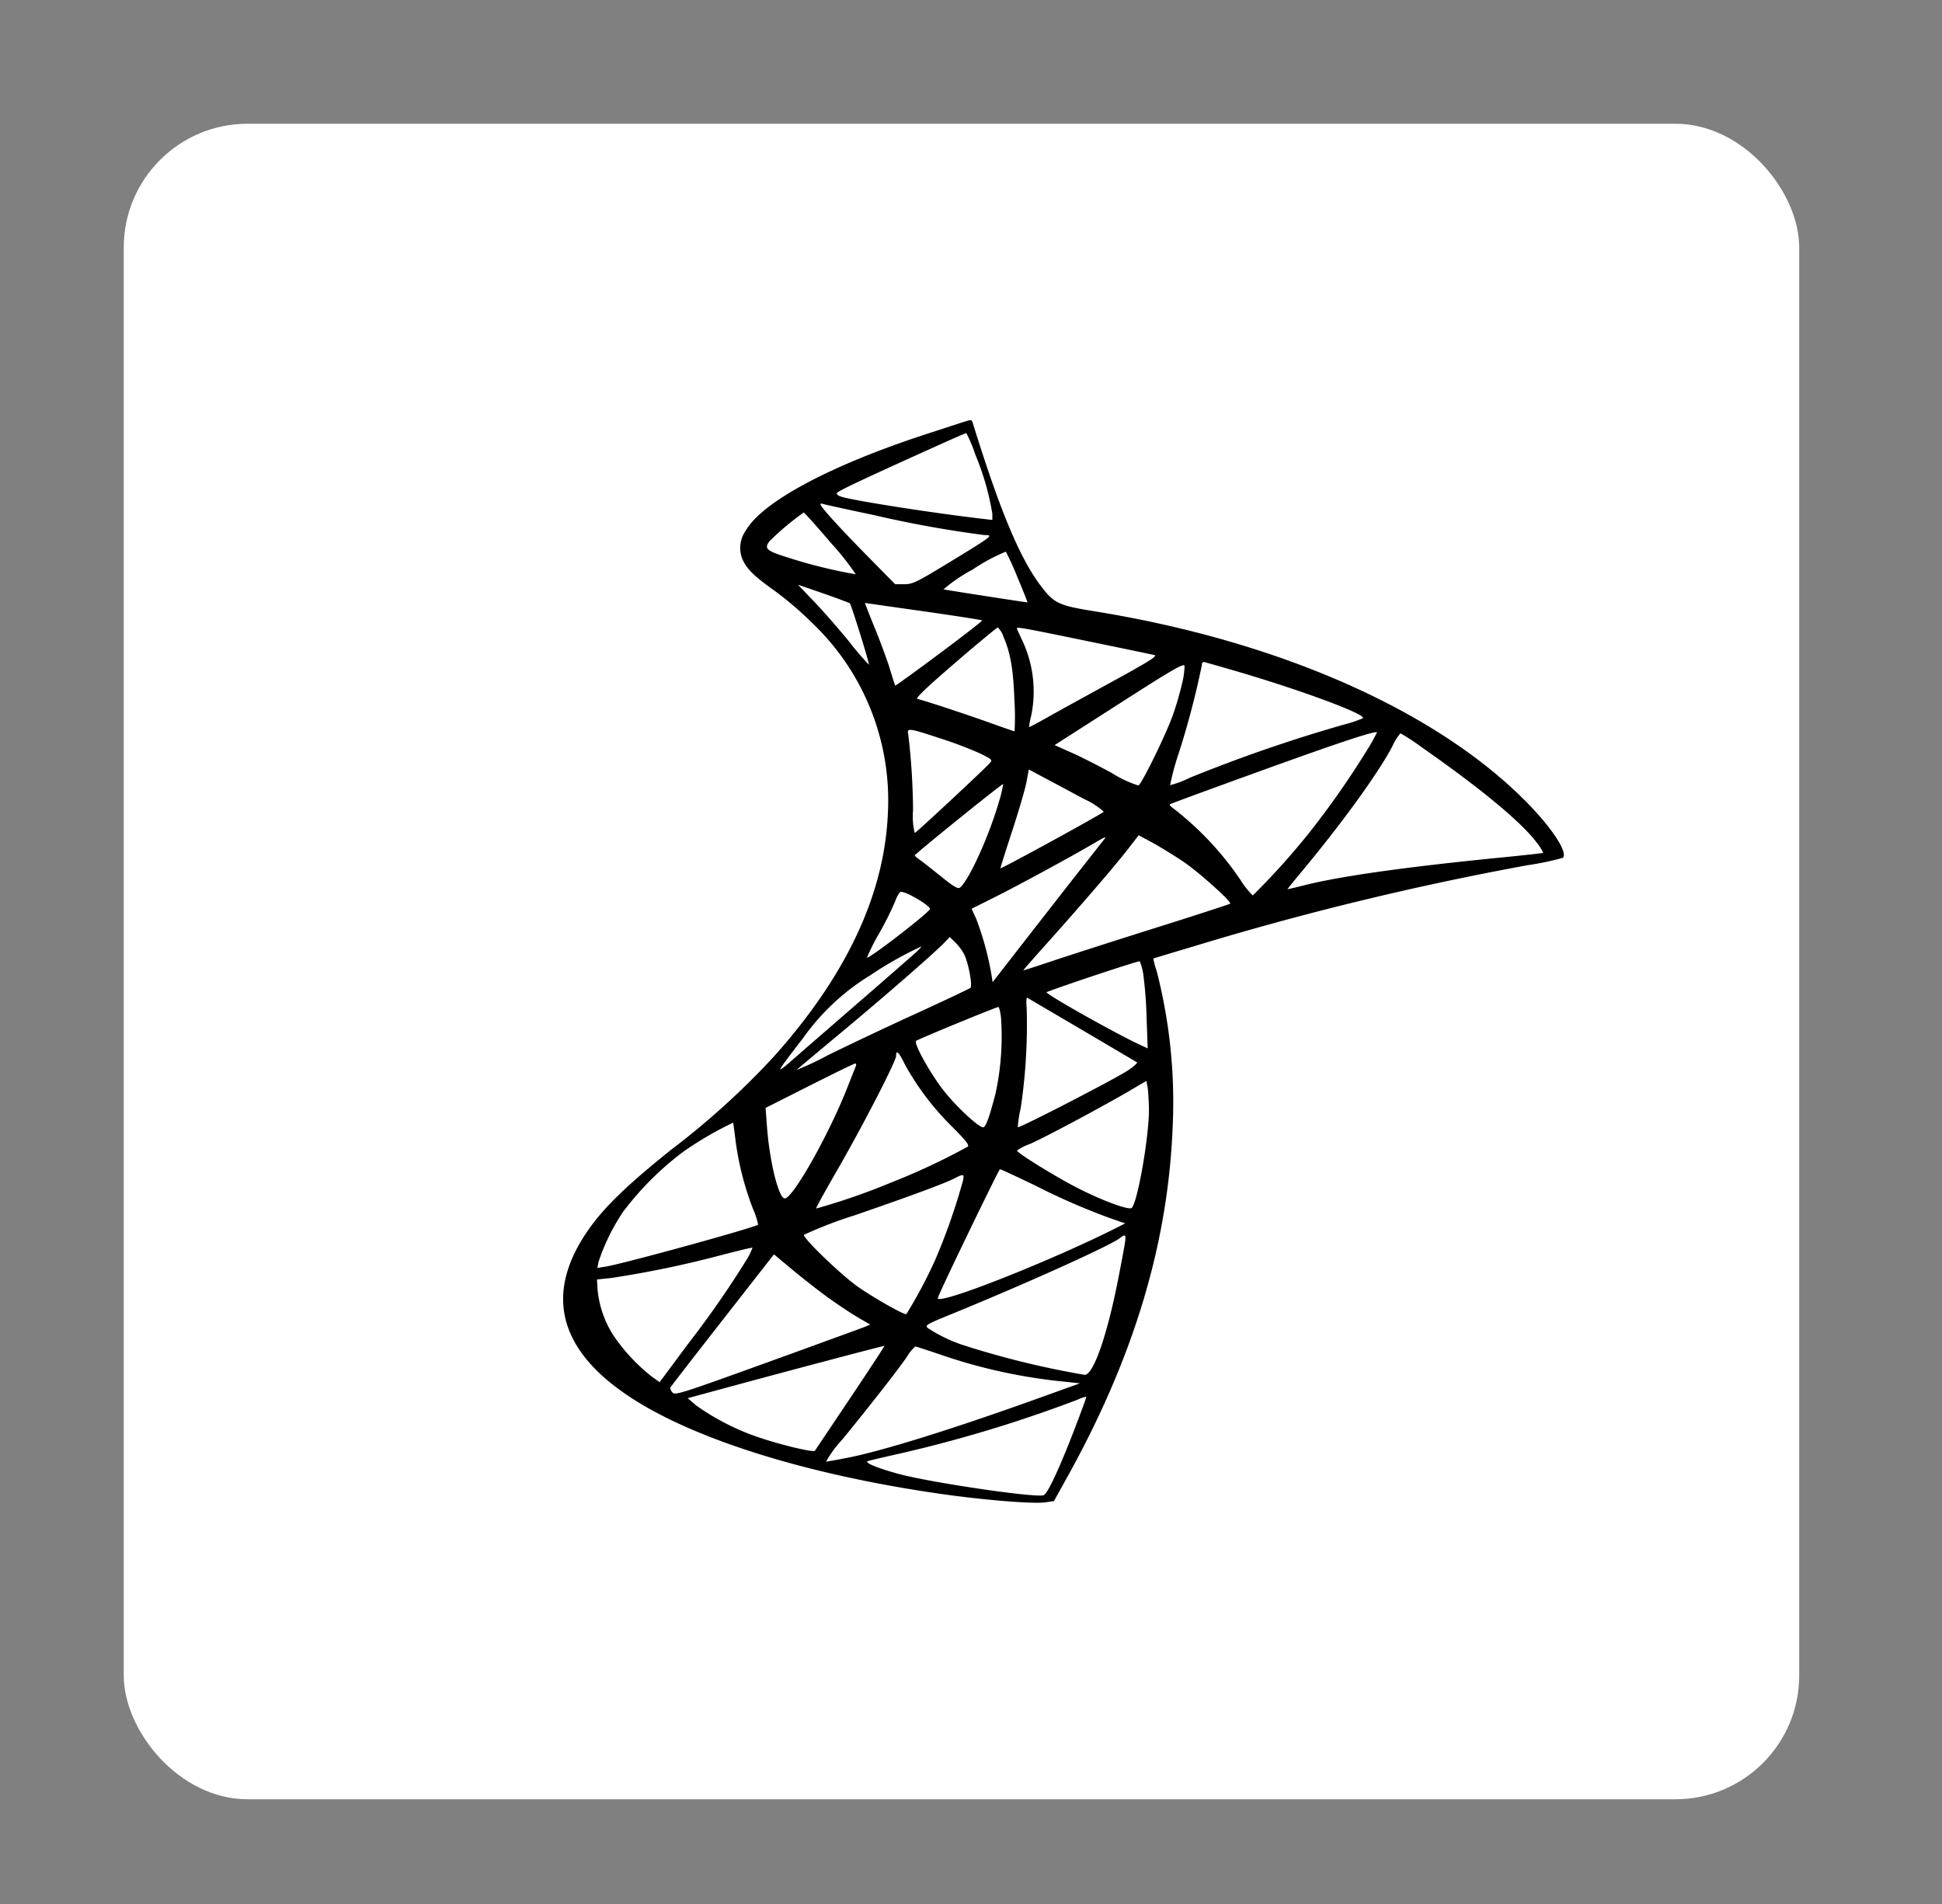 <svg xmlns="http://www.w3.org/2000/svg" width="204" height="200" viewBox="0 0 204 200">
  <rect x="0" y="0" width="204" height="200" fill="#808080" stroke="none"/>
  <g id="MicrosoftSQLServer" transform="translate(15188 8097)">
    <g id="Group_120" data-name="Group 120">
      <rect id="Rectangle_183" data-name="Rectangle 183" width="204" height="200" rx="11" transform="translate(-15188 -8097)" fill="none"/>
      <rect id="Rectangle_184" data-name="Rectangle 184" width="176" height="176" rx="13" transform="translate(-15175 -8084)" fill="#fff"/>
      <path id="MicrosoftSQLServer-2" data-name="MicrosoftSQLServer" d="M55.25,4.15c-.33.11-2.1.68-3.96,1.29-10,3.27-17.08,7.06-18.84,10.06a3.152,3.152,0,0,0-.4,3.01c.44,1.05,1.25,1.84,3.47,3.41a36.881,36.881,0,0,1,3.96,3.41,25.735,25.735,0,0,1,7.87,19.83Q46.84,58,35.32,70.85a82.6,82.6,0,0,1-10.71,9.71c-4.4,3.52-6.79,5.8-8.42,8.01-4.99,6.8-3.66,12.86,3.96,17.92,6.72,4.47,18.56,8.19,32.51,10.21,4.68.68,9.97,1.11,11.24.92l.89-.13,1.4-2.52c7.08-12.75,10.66-24.77,11.09-37.21a55.283,55.283,0,0,0-1.7-15.96,7.591,7.591,0,0,1-.35-1.3c.02-.02,2-.61,4.4-1.33a315.848,315.848,0,0,1,34.89-8.47,30.287,30.287,0,0,0,3.73-.78c.54-.53-1.03-2.98-3.58-5.61-9.43-9.73-26.09-17.14-45.64-20.29-3.77-.61-4.23-.83-5.63-2.68-2.22-2.94-4.31-7.97-7.16-17.17-.09-.28-.18-.28-.99-.02Zm1.3,3.46a27.546,27.546,0,0,1,1.77,6.17v.65l-.93-.11c-5.04-.58-13.08-1.83-14.79-2.29-.44-.12-.69-.29-.61-.42.13-.21,1.84-1.03,6.92-3.34,4.74-2.15,6.54-2.95,6.68-2.96a15.719,15.719,0,0,1,.96,2.3ZM45.89,13.92a117.2,117.2,0,0,0,11.62,2.1c.96,0,.85.08-3.67,2.84-3.49,2.12-3.89,2.32-4.77,2.32h-.96l-2.58-2.62c-3.13-3.17-5.25-5.49-5.25-5.75,0-.11.06-.14.15-.09s2.55.59,5.46,1.2Zm-4.54,2.91a27.217,27.217,0,0,1,2.62,3.31,52.93,52.93,0,0,1-7.08-1.75c-2.3-.71-2.58-.95-1.97-1.73a26.493,26.493,0,0,1,3.59-3.01C38.57,13.64,39.84,15.06,41.35,16.83Zm19.62,3.65c.6,1.43,1.06,2.59,1.04,2.61s-8.11-1.23-8.82-1.37a16.665,16.665,0,0,1,3.06-2.08,19.11,19.11,0,0,1,3.49-1.88,29.76,29.76,0,0,1,1.23,2.72ZM43.35,23.19c.16.16,2.09,6.36,2,6.44a29.069,29.069,0,0,1-2.04-2.38c-1.1-1.35-2.75-3.24-3.7-4.23L37.9,21.23l2.67.92C42.03,22.66,43.29,23.13,43.35,23.19Zm7.72.83c3.35.48,6.13.91,6.18.96s-1.98,1.62-4.5,3.5-4.6,3.38-4.63,3.35-.28-.81-.56-1.74-1-2.86-1.59-4.31-1.05-2.63-1.03-2.63S47.72,23.55,51.07,24.02Zm8.42,2.68c.74,1.73,1.03,3.39,1.15,6.7a25.214,25.214,0,0,1,.01,3.23c-.06,0-1.12-.37-2.35-.81-2.46-.89-7.28-2.48-7.85-2.59-.25-.05.91-1.16,3.96-3.79,2.38-2.05,4.4-3.72,4.49-3.72a2.5,2.5,0,0,1,.59.98Zm8.64.42c3.71.76,6.95,1.44,7.21,1.5.37.09-.52.65-4.44,2.8-2.7,1.48-5.76,3.16-6.8,3.75s-1.91,1.04-1.93,1.02a9.984,9.984,0,0,1,.24-1.23,12.589,12.589,0,0,0-.91-7.79c-.33-.69-.6-1.3-.6-1.35,0-.17.67-.05,7.23,1.3Zm10.11,4.53c-.19.84-.6,2.27-.93,3.2-.71,2.04-3.3,7.33-3.65,7.47a11.467,11.467,0,0,1-2.69-1.25c-1.33-.74-3.26-1.72-4.27-2.17l-1.84-.82,6.79-4.35c5.63-3.61,6.8-4.29,6.86-3.97a8.28,8.28,0,0,1-.27,1.89ZM83.2,30.1c7.04,2.02,14.47,4.75,14.04,5.16a13.99,13.99,0,0,1-2.04.68,158.051,158.051,0,0,0-16.16,5.58,10.613,10.613,0,0,1-2.05.77,28.177,28.177,0,0,1,.94-3.45,89.374,89.374,0,0,0,2.4-9.16c0-.28.1-.37.35-.3.18.05,1.31.37,2.52.72ZM52.93,37.4a40.631,40.631,0,0,1,4.17,1.59c1.25.63,1.26.64.9,1.03-.64.71-7.63,7.22-7.83,7.29a7.185,7.185,0,0,1-.18-2.38,70.992,70.992,0,0,0-.5-7.95c-.16-.73-.03-.72,3.44.42Zm44.7,1.29a91.492,91.492,0,0,1-5.9,8.44,75.467,75.467,0,0,1-6.05,6.74,8.35,8.35,0,0,1-1.27-1.59,32.51,32.51,0,0,0-7.15-7.61c-.22-.15-.35-.32-.3-.37s3.81-1.43,8.33-3.07c9.16-3.32,13.19-4.67,13.44-4.49a21.52,21.52,0,0,1-1.1,1.95Zm5.73-.43c6.32,4.41,10.62,7.98,12.18,10.11a4.277,4.277,0,0,1,.64,1.03c-.04.03-2.07.26-4.53.5-9.81.97-16.8,1.95-20.5,2.89-.99.25-1.82.44-1.83.43s.63-.82,1.46-1.81c4.28-5.13,8.14-10.47,9.58-13.24a5.38,5.38,0,0,1,.83-1.33,21.513,21.513,0,0,1,2.17,1.42ZM67.93,43.73a7.81,7.81,0,0,1,2.09,1.35c-.09.18-10.76,6.02-10.85,5.94-.02-.02.53-1.77,1.23-3.91s1.38-4.46,1.51-5.17l.24-1.3,1.8.96C64.95,42.13,66.72,43.08,67.93,43.73ZM59,44.07c-1.03,3.57-3.12,8.17-4.07,8.97-.22.18-.65-.07-2.06-1.21-.99-.8-2-1.59-2.27-1.77s-.45-.37-.41-.42c.73-.73,9.23-7.58,9.27-7.47a12.371,12.371,0,0,1-.46,1.9Zm19.32,6.21c1.61,1.07,5.17,4.26,4.98,4.46-.05.05-3.67,1.23-8.03,2.6s-9.22,2.94-10.8,3.47-2.89.95-2.9.93,1.09-1.28,2.46-2.81c3.57-3.98,7.24-8.25,8.54-9.93l1.12-1.45,1.47.79c.79.44,2.23,1.32,3.16,1.94Zm-8.26-2.29c-.1.13-1.06,1.35-2.14,2.72s-3.66,4.68-5.76,7.37l-3.81,4.9-.13-.83a31.5,31.5,0,0,0-1.59-5.81l-.49-1.07,2.42-1.21c2.5-1.25,7.71-4.08,10.15-5.5,1.54-.9,1.64-.94,1.35-.57ZM49.85,53.91c.99.51,1.92,1.17,1.92,1.38,0,.32-6.45,5.3-6.62,5.11a21.457,21.457,0,0,1,1.29-2.56,33.125,33.125,0,0,0,1.7-3.42c.18-.52.46-.94.6-.94a4.114,4.114,0,0,1,1.11.43Zm5.5,6.13c.45.87.91,3.32.67,3.54-.1.09-2.76,1.35-5.93,2.8s-7.28,3.4-9.17,4.34a29.356,29.356,0,0,1-3.17,1.48c.14-.13,2.21-1.86,4.61-3.86,4.64-3.86,9.93-8.47,10.9-9.49l.58-.61.57.55a5.464,5.464,0,0,1,.94,1.25Zm-5.21-.05c-.46.41-2.94,2.58-5.5,4.8S39,69.68,37.8,70.73c-2.42,2.11-2.42,2.11.67-1.92a24,24,0,0,1,7.07-6.58,37.764,37.764,0,0,1,5.31-2.99c.07-.01-.25.34-.71.75Zm24.03,2.12a43.715,43.715,0,0,1,.35,4.51l.12,3.32-.77-.36c-2.66-1.23-10.13-5.44-9.85-5.55,1.63-.65,9.7-3.33,9.79-3.24a5.773,5.773,0,0,1,.36,1.32Zm-6.34,5.94c3.11,1.83,5.68,3.35,5.72,3.38a4.09,4.09,0,0,1-.88.75c-.99.73-11.54,6.18-11.68,6.04a12.627,12.627,0,0,1,.31-2,59.778,59.778,0,0,0,.63-10.45c-.06-.71-.04-1.21.06-1.15s2.73,1.6,5.84,3.43Zm-8.6-1.34a28.231,28.231,0,0,1-.58,7.99c-.63,2.42-.99,3.43-1.26,3.52-.37.13-2.67-1.97-4.08-3.72s-3.28-5.08-3-5.35c.17-.16,8.39-3.55,8.64-3.56C59.03,65.58,59.16,66.09,59.23,66.71ZM49.15,71.66a28.654,28.654,0,0,0,5.04,6.6c1.4,1.41,1.75,1.87,1.53,2.01a70.056,70.056,0,0,1-8.11,3.79,68.457,68.457,0,0,1-7.8,2.7c-.04-.04.96-1.86,2.22-4.04,2.73-4.74,6.18-11.44,6.18-11.99C48.21,70.03,48.5,70.31,49.15,71.66Zm-5.16.11c-.05.14-.47,1.18-.92,2.33-1.94,4.92-5.71,11.6-6.55,11.6-.65,0-1.61-3.89-1.88-7.63l-.14-1.88,4.61-2.33c2.54-1.28,4.69-2.33,4.8-2.33.09-.01.13.1.08.24Zm30.78,4.55c.02,2.83-1.17,9.68-1.8,10.37-.26.29-3.19-.79-5.82-2.15-2.36-1.22-6.24-3.63-6.24-3.87a5.171,5.171,0,0,1,1.33-.68c1.4-.59,7.91-4.07,10.67-5.7l1.59-.94.14.72c.05.39.12,1.42.13,2.25ZM31.34,79.59a31.121,31.121,0,0,0,1.82,7.16,8.7,8.7,0,0,1,.56,1.7c-.34.31-14.19,4.12-16.02,4.41l-.87.14.13-.67a22.16,22.16,0,0,1,2.53-5.17,31.766,31.766,0,0,1,6.34-6.35,36.553,36.553,0,0,1,5.26-3.07C31.1,77.75,31.22,78.58,31.34,79.59Zm31.42,4.72a70.993,70.993,0,0,0,7.95,3.47l1.57.54-.99.5c-5.61,2.84-15.53,6.89-18.1,7.39-.57.11-.65.08-.54-.2.44-1.15,6.36-13.38,6.47-13.38.07-.01,1.72.76,3.64,1.68Zm-7.53-.46a64.881,64.881,0,0,1-2.88,8.23,49.453,49.453,0,0,1-3.06,5.77c-.15.15-3.53-1.76-5.13-2.9-1.8-1.28-5.74-5.08-5.63-5.43a43.705,43.705,0,0,1,5.33-2.05c6.09-2.1,9.5-3.37,10.49-3.88.96-.5,1.04-.47.88.26ZM72.26,90.3c-.06.42-.4,2.26-.77,4.12-1.16,5.83-2.57,9.81-3.47,9.81a92.5,92.5,0,0,1-12.47-3.03,15.832,15.832,0,0,1-4-1.88c-.33-.29-.16-.39,2.28-1.39,7.85-3.2,16.9-7.28,17.88-8.06.57-.45.66-.39.55.43ZM32.54,92.08a103.247,103.247,0,0,1-6.2,8.92l-2.97,4-.89-.64a19.055,19.055,0,0,1-4.06-4.42,10.882,10.882,0,0,1-1.57-4.66l-.06-1.07,1.47-.15a107.884,107.884,0,0,0,11.52-2.39c1.8-.47,3.3-.83,3.34-.8a5.833,5.833,0,0,1-.58,1.21Zm8.63,4.11c.99.71,2.35,1.61,3.05,2.02l1.27.74-.57.24c-.32.13-4.93,1.81-10.26,3.74-9.1,3.29-9.7,3.48-9.95,3.14a.923.923,0,0,1-.23-.48c.02-.07,2.48-3.24,5.47-7.07l5.43-6.95,2,1.67c1.12.93,2.8,2.24,3.79,2.95Zm2.24,10.45c-1.99,2.97-3.67,5.48-3.73,5.56-.15.2-3.33-.55-5.71-1.34a25.3,25.3,0,0,1-6.78-3.43l-.87-.75,1.96-.53c8.03-2.19,18.65-5,18.7-4.96C47.02,101.2,45.4,103.67,43.41,106.64Zm9.56-4.5a56.939,56.939,0,0,0,13.16,2.83l1.39.15-3.75,1.35c-9.36,3.38-16.94,5.75-20.76,6.49-1.07.21-2.05.38-2.16.38a12.368,12.368,0,0,1,1.71-2.32c2.86-3.49,5.96-7.46,6.78-8.68a4.392,4.392,0,0,1,.89-1.09c.09.01,1.31.4,2.74.89Zm13.95,7.88c-1.61,4.16-2.79,6.69-3.21,6.85-.8.31-11.85-1.32-15.22-2.23-2.24-.61-3.67-1.2-3.25-1.35.16-.06,1.76-.43,3.57-.84a140.83,140.83,0,0,0,18.46-5.61,3.894,3.894,0,0,1,.93-.32C68.22,106.55,67.65,108.12,66.92,110.02Z" transform="translate(-15142.078 -8056.812)"/>
    </g>
  </g>
</svg>
